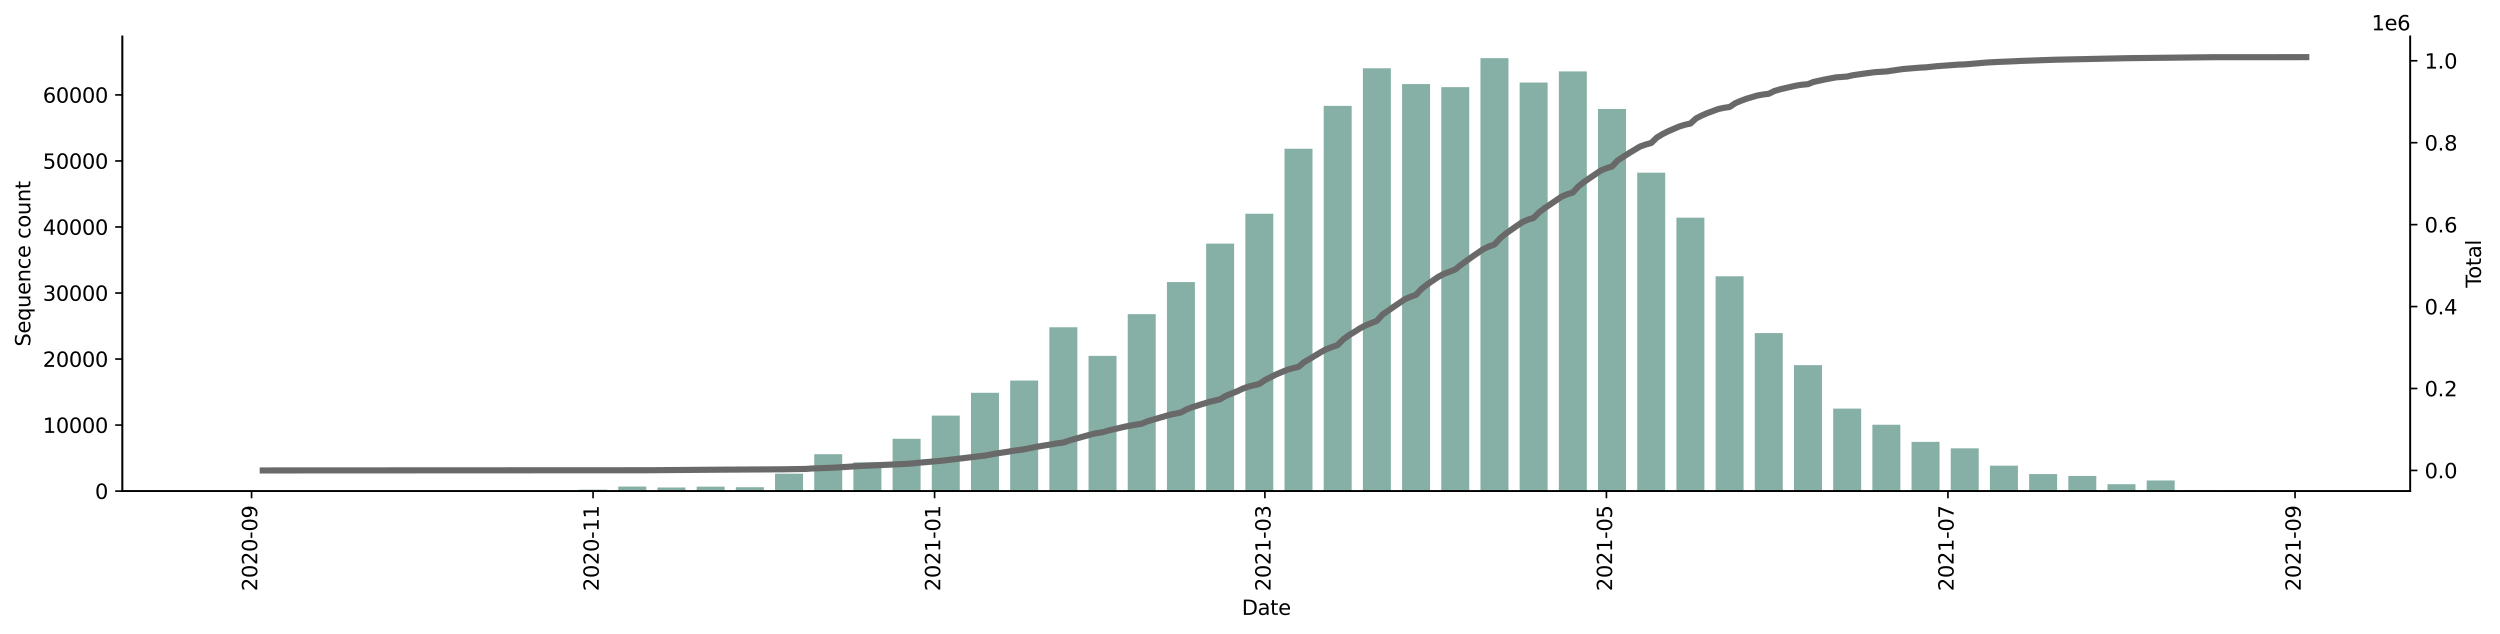 <?xml version="1.0" encoding="utf-8" standalone="no"?>
<!DOCTYPE svg PUBLIC "-//W3C//DTD SVG 1.1//EN"
  "http://www.w3.org/Graphics/SVG/1.1/DTD/svg11.dtd">
<svg height="309.219pt" version="1.1" viewBox="0 0 1219.472 309.219" width="1219.472pt" xmlns="http://www.w3.org/2000/svg" xmlns:xlink="http://www.w3.org/1999/xlink">
 <defs>
  <style type="text/css">*{stroke-linecap:butt;stroke-linejoin:round;}</style>
 </defs>
 <g id="figure_1">
  <g id="patch_1">
   <path d="M 0 309.219 
L 1219.472 309.219 
L 1219.472 0 
L 0 0 
z
" style="fill:#ffffff;"/>
  </g>
  <g id="axes_1">
   <g id="patch_2">
    <path d="M 59.691 239.558 
L 1175.691 239.558 
L 1175.691 17.798 
L 59.691 17.798 
z
" style="fill:#ffffff;"/>
   </g>
   <g id="patch_3">
    <path clip-path="url(#paf22b59697)" d="M 110.418 239.558 
L 124.073 239.558 
L 124.073 239.552 
L 110.418 239.552 
z
" style="fill:#86b0a6;"/>
   </g>
   <g id="patch_4">
    <path clip-path="url(#paf22b59697)" d="M 167.768 239.558 
L 181.422 239.558 
L 181.422 239.546 
L 167.768 239.546 
z
" style="fill:#86b0a6;"/>
   </g>
   <g id="patch_5">
    <path clip-path="url(#paf22b59697)" d="M 186.884 239.558 
L 200.539 239.558 
L 200.539 239.546 
L 186.884 239.546 
z
" style="fill:#86b0a6;"/>
   </g>
   <g id="patch_6">
    <path clip-path="url(#paf22b59697)" d="M 206.001 239.558 
L 219.656 239.558 
L 219.656 239.549 
L 206.001 239.549 
z
" style="fill:#86b0a6;"/>
   </g>
   <g id="patch_7">
    <path clip-path="url(#paf22b59697)" d="M 225.118 239.558 
L 238.772 239.558 
L 238.772 239.536 
L 225.118 239.536 
z
" style="fill:#86b0a6;"/>
   </g>
   <g id="patch_8">
    <path clip-path="url(#paf22b59697)" d="M 244.234 239.558 
L 257.889 239.558 
L 257.889 239.449 
L 244.234 239.449 
z
" style="fill:#86b0a6;"/>
   </g>
   <g id="patch_9">
    <path clip-path="url(#paf22b59697)" d="M 263.351 239.558 
L 277.005 239.558 
L 277.005 239.446 
L 263.351 239.446 
z
" style="fill:#86b0a6;"/>
   </g>
   <g id="patch_10">
    <path clip-path="url(#paf22b59697)" d="M 282.467 239.558 
L 296.122 239.558 
L 296.122 238.847 
L 282.467 238.847 
z
" style="fill:#86b0a6;"/>
   </g>
   <g id="patch_11">
    <path clip-path="url(#paf22b59697)" d="M 301.584 239.558 
L 315.239 239.558 
L 315.239 237.32 
L 301.584 237.32 
z
" style="fill:#86b0a6;"/>
   </g>
   <g id="patch_12">
    <path clip-path="url(#paf22b59697)" d="M 320.701 239.558 
L 334.355 239.558 
L 334.355 237.771 
L 320.701 237.771 
z
" style="fill:#86b0a6;"/>
   </g>
   <g id="patch_13">
    <path clip-path="url(#paf22b59697)" d="M 339.817 239.558 
L 353.472 239.558 
L 353.472 237.404 
L 339.817 237.404 
z
" style="fill:#86b0a6;"/>
   </g>
   <g id="patch_14">
    <path clip-path="url(#paf22b59697)" d="M 358.934 239.558 
L 372.588 239.558 
L 372.588 237.661 
L 358.934 237.661 
z
" style="fill:#86b0a6;"/>
   </g>
   <g id="patch_15">
    <path clip-path="url(#paf22b59697)" d="M 378.05 239.558 
L 391.705 239.558 
L 391.705 231.055 
L 378.05 231.055 
z
" style="fill:#86b0a6;"/>
   </g>
   <g id="patch_16">
    <path clip-path="url(#paf22b59697)" d="M 397.167 239.558 
L 410.822 239.558 
L 410.822 221.556 
L 397.167 221.556 
z
" style="fill:#86b0a6;"/>
   </g>
   <g id="patch_17">
    <path clip-path="url(#paf22b59697)" d="M 416.284 239.558 
L 429.938 239.558 
L 429.938 225.505 
L 416.284 225.505 
z
" style="fill:#86b0a6;"/>
   </g>
   <g id="patch_18">
    <path clip-path="url(#paf22b59697)" d="M 435.4 239.558 
L 449.055 239.558 
L 449.055 214.055 
L 435.4 214.055 
z
" style="fill:#86b0a6;"/>
   </g>
   <g id="patch_19">
    <path clip-path="url(#paf22b59697)" d="M 454.517 239.558 
L 468.171 239.558 
L 468.171 202.723 
L 454.517 202.723 
z
" style="fill:#86b0a6;"/>
   </g>
   <g id="patch_20">
    <path clip-path="url(#paf22b59697)" d="M 473.633 239.558 
L 487.288 239.558 
L 487.288 191.617 
L 473.633 191.617 
z
" style="fill:#86b0a6;"/>
   </g>
   <g id="patch_21">
    <path clip-path="url(#paf22b59697)" d="M 492.75 239.558 
L 506.405 239.558 
L 506.405 185.626 
L 492.75 185.626 
z
" style="fill:#86b0a6;"/>
   </g>
   <g id="patch_22">
    <path clip-path="url(#paf22b59697)" d="M 511.867 239.558 
L 525.521 239.558 
L 525.521 159.639 
L 511.867 159.639 
z
" style="fill:#86b0a6;"/>
   </g>
   <g id="patch_23">
    <path clip-path="url(#paf22b59697)" d="M 530.983 239.558 
L 544.638 239.558 
L 544.638 173.602 
L 530.983 173.602 
z
" style="fill:#86b0a6;"/>
   </g>
   <g id="patch_24">
    <path clip-path="url(#paf22b59697)" d="M 550.1 239.558 
L 563.754 239.558 
L 563.754 153.226 
L 550.1 153.226 
z
" style="fill:#86b0a6;"/>
   </g>
   <g id="patch_25">
    <path clip-path="url(#paf22b59697)" d="M 569.216 239.558 
L 582.871 239.558 
L 582.871 137.579 
L 569.216 137.579 
z
" style="fill:#86b0a6;"/>
   </g>
   <g id="patch_26">
    <path clip-path="url(#paf22b59697)" d="M 588.333 239.558 
L 601.988 239.558 
L 601.988 118.839 
L 588.333 118.839 
z
" style="fill:#86b0a6;"/>
   </g>
   <g id="patch_27">
    <path clip-path="url(#paf22b59697)" d="M 607.45 239.558 
L 621.104 239.558 
L 621.104 104.242 
L 607.45 104.242 
z
" style="fill:#86b0a6;"/>
   </g>
   <g id="patch_28">
    <path clip-path="url(#paf22b59697)" d="M 626.566 239.558 
L 640.221 239.558 
L 640.221 72.557 
L 626.566 72.557 
z
" style="fill:#86b0a6;"/>
   </g>
   <g id="patch_29">
    <path clip-path="url(#paf22b59697)" d="M 645.683 239.558 
L 659.338 239.558 
L 659.338 51.656 
L 645.683 51.656 
z
" style="fill:#86b0a6;"/>
   </g>
   <g id="patch_30">
    <path clip-path="url(#paf22b59697)" d="M 664.799 239.558 
L 678.454 239.558 
L 678.454 33.296 
L 664.799 33.296 
z
" style="fill:#86b0a6;"/>
   </g>
   <g id="patch_31">
    <path clip-path="url(#paf22b59697)" d="M 683.916 239.558 
L 697.571 239.558 
L 697.571 41.017 
L 683.916 41.017 
z
" style="fill:#86b0a6;"/>
   </g>
   <g id="patch_32">
    <path clip-path="url(#paf22b59697)" d="M 703.033 239.558 
L 716.687 239.558 
L 716.687 42.489 
L 703.033 42.489 
z
" style="fill:#86b0a6;"/>
   </g>
   <g id="patch_33">
    <path clip-path="url(#paf22b59697)" d="M 722.149 239.558 
L 735.804 239.558 
L 735.804 28.358 
L 722.149 28.358 
z
" style="fill:#86b0a6;"/>
   </g>
   <g id="patch_34">
    <path clip-path="url(#paf22b59697)" d="M 741.266 239.558 
L 754.921 239.558 
L 754.921 40.247 
L 741.266 40.247 
z
" style="fill:#86b0a6;"/>
   </g>
   <g id="patch_35">
    <path clip-path="url(#paf22b59697)" d="M 760.382 239.558 
L 774.037 239.558 
L 774.037 34.813 
L 760.382 34.813 
z
" style="fill:#86b0a6;"/>
   </g>
   <g id="patch_36">
    <path clip-path="url(#paf22b59697)" d="M 779.499 239.558 
L 793.154 239.558 
L 793.154 53.173 
L 779.499 53.173 
z
" style="fill:#86b0a6;"/>
   </g>
   <g id="patch_37">
    <path clip-path="url(#paf22b59697)" d="M 798.616 239.558 
L 812.27 239.558 
L 812.27 84.214 
L 798.616 84.214 
z
" style="fill:#86b0a6;"/>
   </g>
   <g id="patch_38">
    <path clip-path="url(#paf22b59697)" d="M 817.732 239.558 
L 831.387 239.558 
L 831.387 106.168 
L 817.732 106.168 
z
" style="fill:#86b0a6;"/>
   </g>
   <g id="patch_39">
    <path clip-path="url(#paf22b59697)" d="M 836.849 239.558 
L 850.504 239.558 
L 850.504 134.773 
L 836.849 134.773 
z
" style="fill:#86b0a6;"/>
   </g>
   <g id="patch_40">
    <path clip-path="url(#paf22b59697)" d="M 855.965 239.558 
L 869.62 239.558 
L 869.62 162.474 
L 855.965 162.474 
z
" style="fill:#86b0a6;"/>
   </g>
   <g id="patch_41">
    <path clip-path="url(#paf22b59697)" d="M 875.082 239.558 
L 888.737 239.558 
L 888.737 178.105 
L 875.082 178.105 
z
" style="fill:#86b0a6;"/>
   </g>
   <g id="patch_42">
    <path clip-path="url(#paf22b59697)" d="M 894.199 239.558 
L 907.853 239.558 
L 907.853 199.299 
L 894.199 199.299 
z
" style="fill:#86b0a6;"/>
   </g>
   <g id="patch_43">
    <path clip-path="url(#paf22b59697)" d="M 913.315 239.558 
L 926.97 239.558 
L 926.97 207.181 
L 913.315 207.181 
z
" style="fill:#86b0a6;"/>
   </g>
   <g id="patch_44">
    <path clip-path="url(#paf22b59697)" d="M 932.432 239.558 
L 946.087 239.558 
L 946.087 215.533 
L 932.432 215.533 
z
" style="fill:#86b0a6;"/>
   </g>
   <g id="patch_45">
    <path clip-path="url(#paf22b59697)" d="M 951.548 239.558 
L 965.203 239.558 
L 965.203 218.699 
L 951.548 218.699 
z
" style="fill:#86b0a6;"/>
   </g>
   <g id="patch_46">
    <path clip-path="url(#paf22b59697)" d="M 970.665 239.558 
L 984.32 239.558 
L 984.32 227.148 
L 970.665 227.148 
z
" style="fill:#86b0a6;"/>
   </g>
   <g id="patch_47">
    <path clip-path="url(#paf22b59697)" d="M 989.782 239.558 
L 1003.436 239.558 
L 1003.436 231.252 
L 989.782 231.252 
z
" style="fill:#86b0a6;"/>
   </g>
   <g id="patch_48">
    <path clip-path="url(#paf22b59697)" d="M 1008.898 239.558 
L 1022.553 239.558 
L 1022.553 232.153 
L 1008.898 232.153 
z
" style="fill:#86b0a6;"/>
   </g>
   <g id="patch_49">
    <path clip-path="url(#paf22b59697)" d="M 1028.015 239.558 
L 1041.67 239.558 
L 1041.67 236.183 
L 1028.015 236.183 
z
" style="fill:#86b0a6;"/>
   </g>
   <g id="patch_50">
    <path clip-path="url(#paf22b59697)" d="M 1047.131 239.558 
L 1060.786 239.558 
L 1060.786 234.366 
L 1047.131 234.366 
z
" style="fill:#86b0a6;"/>
   </g>
   <g id="patch_51">
    <path clip-path="url(#paf22b59697)" d="M 1066.248 239.558 
L 1079.903 239.558 
L 1079.903 239.194 
L 1066.248 239.194 
z
" style="fill:#86b0a6;"/>
   </g>
   <g id="patch_52">
    <path clip-path="url(#paf22b59697)" d="M 1085.365 239.558 
L 1099.019 239.558 
L 1099.019 239.285 
L 1085.365 239.285 
z
" style="fill:#86b0a6;"/>
   </g>
   <g id="patch_53">
    <path clip-path="url(#paf22b59697)" d="M 1104.481 239.558 
L 1118.136 239.558 
L 1118.136 239.452 
L 1104.481 239.452 
z
" style="fill:#86b0a6;"/>
   </g>
   <g id="matplotlib.axis_1">
    <g id="xtick_1">
     <g id="line2d_1">
      <defs>
       <path d="M 0 0 
L 0 3.5 
" id="me6a9e973e0" style="stroke:#000000;stroke-width:0.8;"/>
      </defs>
      <g>
       <use style="stroke:#000000;stroke-width:0.8;" x="122.707" xlink:href="#me6a9e973e0" y="239.558"/>
      </g>
     </g>
     <g id="text_1">
      <!-- 2020-09 -->
      <g transform="translate(125.467 288.341)rotate(-90)scale(0.1 -0.1)">
       <defs>
        <path d="M 1228 531 
L 3431 531 
L 3431 0 
L 469 0 
L 469 531 
Q 828 903 1448 1529 
Q 2069 2156 2228 2338 
Q 2531 2678 2651 2914 
Q 2772 3150 2772 3378 
Q 2772 3750 2511 3984 
Q 2250 4219 1831 4219 
Q 1534 4219 1204 4116 
Q 875 4013 500 3803 
L 500 4441 
Q 881 4594 1212 4672 
Q 1544 4750 1819 4750 
Q 2544 4750 2975 4387 
Q 3406 4025 3406 3419 
Q 3406 3131 3298 2873 
Q 3191 2616 2906 2266 
Q 2828 2175 2409 1742 
Q 1991 1309 1228 531 
z
" id="DejaVuSans-32" transform="scale(0.016)"/>
        <path d="M 2034 4250 
Q 1547 4250 1301 3770 
Q 1056 3291 1056 2328 
Q 1056 1369 1301 889 
Q 1547 409 2034 409 
Q 2525 409 2770 889 
Q 3016 1369 3016 2328 
Q 3016 3291 2770 3770 
Q 2525 4250 2034 4250 
z
M 2034 4750 
Q 2819 4750 3233 4129 
Q 3647 3509 3647 2328 
Q 3647 1150 3233 529 
Q 2819 -91 2034 -91 
Q 1250 -91 836 529 
Q 422 1150 422 2328 
Q 422 3509 836 4129 
Q 1250 4750 2034 4750 
z
" id="DejaVuSans-30" transform="scale(0.016)"/>
        <path d="M 313 2009 
L 1997 2009 
L 1997 1497 
L 313 1497 
L 313 2009 
z
" id="DejaVuSans-2d" transform="scale(0.016)"/>
        <path d="M 703 97 
L 703 672 
Q 941 559 1184 500 
Q 1428 441 1663 441 
Q 2288 441 2617 861 
Q 2947 1281 2994 2138 
Q 2813 1869 2534 1725 
Q 2256 1581 1919 1581 
Q 1219 1581 811 2004 
Q 403 2428 403 3163 
Q 403 3881 828 4315 
Q 1253 4750 1959 4750 
Q 2769 4750 3195 4129 
Q 3622 3509 3622 2328 
Q 3622 1225 3098 567 
Q 2575 -91 1691 -91 
Q 1453 -91 1209 -44 
Q 966 3 703 97 
z
M 1959 2075 
Q 2384 2075 2632 2365 
Q 2881 2656 2881 3163 
Q 2881 3666 2632 3958 
Q 2384 4250 1959 4250 
Q 1534 4250 1286 3958 
Q 1038 3666 1038 3163 
Q 1038 2656 1286 2365 
Q 1534 2075 1959 2075 
z
" id="DejaVuSans-39" transform="scale(0.016)"/>
       </defs>
       <use xlink:href="#DejaVuSans-32"/>
       <use x="63.623" xlink:href="#DejaVuSans-30"/>
       <use x="127.246" xlink:href="#DejaVuSans-32"/>
       <use x="190.869" xlink:href="#DejaVuSans-30"/>
       <use x="254.492" xlink:href="#DejaVuSans-2d"/>
       <use x="290.576" xlink:href="#DejaVuSans-30"/>
       <use x="354.199" xlink:href="#DejaVuSans-39"/>
      </g>
     </g>
    </g>
    <g id="xtick_2">
     <g id="line2d_2">
      <g>
       <use style="stroke:#000000;stroke-width:0.8;" x="289.295" xlink:href="#me6a9e973e0" y="239.558"/>
      </g>
     </g>
     <g id="text_2">
      <!-- 2020-11 -->
      <g transform="translate(292.054 288.341)rotate(-90)scale(0.1 -0.1)">
       <defs>
        <path d="M 794 531 
L 1825 531 
L 1825 4091 
L 703 3866 
L 703 4441 
L 1819 4666 
L 2450 4666 
L 2450 531 
L 3481 531 
L 3481 0 
L 794 0 
L 794 531 
z
" id="DejaVuSans-31" transform="scale(0.016)"/>
       </defs>
       <use xlink:href="#DejaVuSans-32"/>
       <use x="63.623" xlink:href="#DejaVuSans-30"/>
       <use x="127.246" xlink:href="#DejaVuSans-32"/>
       <use x="190.869" xlink:href="#DejaVuSans-30"/>
       <use x="254.492" xlink:href="#DejaVuSans-2d"/>
       <use x="290.576" xlink:href="#DejaVuSans-31"/>
       <use x="354.199" xlink:href="#DejaVuSans-31"/>
      </g>
     </g>
    </g>
    <g id="xtick_3">
     <g id="line2d_3">
      <g>
       <use style="stroke:#000000;stroke-width:0.8;" x="455.882" xlink:href="#me6a9e973e0" y="239.558"/>
      </g>
     </g>
     <g id="text_3">
      <!-- 2021-01 -->
      <g transform="translate(458.642 288.341)rotate(-90)scale(0.1 -0.1)">
       <use xlink:href="#DejaVuSans-32"/>
       <use x="63.623" xlink:href="#DejaVuSans-30"/>
       <use x="127.246" xlink:href="#DejaVuSans-32"/>
       <use x="190.869" xlink:href="#DejaVuSans-31"/>
       <use x="254.492" xlink:href="#DejaVuSans-2d"/>
       <use x="290.576" xlink:href="#DejaVuSans-30"/>
       <use x="354.199" xlink:href="#DejaVuSans-31"/>
      </g>
     </g>
    </g>
    <g id="xtick_4">
     <g id="line2d_4">
      <g>
       <use style="stroke:#000000;stroke-width:0.8;" x="617.008" xlink:href="#me6a9e973e0" y="239.558"/>
      </g>
     </g>
     <g id="text_4">
      <!-- 2021-03 -->
      <g transform="translate(619.767 288.341)rotate(-90)scale(0.1 -0.1)">
       <defs>
        <path d="M 2597 2516 
Q 3050 2419 3304 2112 
Q 3559 1806 3559 1356 
Q 3559 666 3084 287 
Q 2609 -91 1734 -91 
Q 1441 -91 1130 -33 
Q 819 25 488 141 
L 488 750 
Q 750 597 1062 519 
Q 1375 441 1716 441 
Q 2309 441 2620 675 
Q 2931 909 2931 1356 
Q 2931 1769 2642 2001 
Q 2353 2234 1838 2234 
L 1294 2234 
L 1294 2753 
L 1863 2753 
Q 2328 2753 2575 2939 
Q 2822 3125 2822 3475 
Q 2822 3834 2567 4026 
Q 2313 4219 1838 4219 
Q 1578 4219 1281 4162 
Q 984 4106 628 3988 
L 628 4550 
Q 988 4650 1302 4700 
Q 1616 4750 1894 4750 
Q 2613 4750 3031 4423 
Q 3450 4097 3450 3541 
Q 3450 3153 3228 2886 
Q 3006 2619 2597 2516 
z
" id="DejaVuSans-33" transform="scale(0.016)"/>
       </defs>
       <use xlink:href="#DejaVuSans-32"/>
       <use x="63.623" xlink:href="#DejaVuSans-30"/>
       <use x="127.246" xlink:href="#DejaVuSans-32"/>
       <use x="190.869" xlink:href="#DejaVuSans-31"/>
       <use x="254.492" xlink:href="#DejaVuSans-2d"/>
       <use x="290.576" xlink:href="#DejaVuSans-30"/>
       <use x="354.199" xlink:href="#DejaVuSans-33"/>
      </g>
     </g>
    </g>
    <g id="xtick_5">
     <g id="line2d_5">
      <g>
       <use style="stroke:#000000;stroke-width:0.8;" x="783.595" xlink:href="#me6a9e973e0" y="239.558"/>
      </g>
     </g>
     <g id="text_5">
      <!-- 2021-05 -->
      <g transform="translate(786.355 288.341)rotate(-90)scale(0.1 -0.1)">
       <defs>
        <path d="M 691 4666 
L 3169 4666 
L 3169 4134 
L 1269 4134 
L 1269 2991 
Q 1406 3038 1543 3061 
Q 1681 3084 1819 3084 
Q 2600 3084 3056 2656 
Q 3513 2228 3513 1497 
Q 3513 744 3044 326 
Q 2575 -91 1722 -91 
Q 1428 -91 1123 -41 
Q 819 9 494 109 
L 494 744 
Q 775 591 1075 516 
Q 1375 441 1709 441 
Q 2250 441 2565 725 
Q 2881 1009 2881 1497 
Q 2881 1984 2565 2268 
Q 2250 2553 1709 2553 
Q 1456 2553 1204 2497 
Q 953 2441 691 2322 
L 691 4666 
z
" id="DejaVuSans-35" transform="scale(0.016)"/>
       </defs>
       <use xlink:href="#DejaVuSans-32"/>
       <use x="63.623" xlink:href="#DejaVuSans-30"/>
       <use x="127.246" xlink:href="#DejaVuSans-32"/>
       <use x="190.869" xlink:href="#DejaVuSans-31"/>
       <use x="254.492" xlink:href="#DejaVuSans-2d"/>
       <use x="290.576" xlink:href="#DejaVuSans-30"/>
       <use x="354.199" xlink:href="#DejaVuSans-35"/>
      </g>
     </g>
    </g>
    <g id="xtick_6">
     <g id="line2d_6">
      <g>
       <use style="stroke:#000000;stroke-width:0.8;" x="950.183" xlink:href="#me6a9e973e0" y="239.558"/>
      </g>
     </g>
     <g id="text_6">
      <!-- 2021-07 -->
      <g transform="translate(952.942 288.341)rotate(-90)scale(0.1 -0.1)">
       <defs>
        <path d="M 525 4666 
L 3525 4666 
L 3525 4397 
L 1831 0 
L 1172 0 
L 2766 4134 
L 525 4134 
L 525 4666 
z
" id="DejaVuSans-37" transform="scale(0.016)"/>
       </defs>
       <use xlink:href="#DejaVuSans-32"/>
       <use x="63.623" xlink:href="#DejaVuSans-30"/>
       <use x="127.246" xlink:href="#DejaVuSans-32"/>
       <use x="190.869" xlink:href="#DejaVuSans-31"/>
       <use x="254.492" xlink:href="#DejaVuSans-2d"/>
       <use x="290.576" xlink:href="#DejaVuSans-30"/>
       <use x="354.199" xlink:href="#DejaVuSans-37"/>
      </g>
     </g>
    </g>
    <g id="xtick_7">
     <g id="line2d_7">
      <g>
       <use style="stroke:#000000;stroke-width:0.8;" x="1119.501" xlink:href="#me6a9e973e0" y="239.558"/>
      </g>
     </g>
     <g id="text_7">
      <!-- 2021-09 -->
      <g transform="translate(1122.261 288.341)rotate(-90)scale(0.1 -0.1)">
       <use xlink:href="#DejaVuSans-32"/>
       <use x="63.623" xlink:href="#DejaVuSans-30"/>
       <use x="127.246" xlink:href="#DejaVuSans-32"/>
       <use x="190.869" xlink:href="#DejaVuSans-31"/>
       <use x="254.492" xlink:href="#DejaVuSans-2d"/>
       <use x="290.576" xlink:href="#DejaVuSans-30"/>
       <use x="354.199" xlink:href="#DejaVuSans-39"/>
      </g>
     </g>
    </g>
    <g id="text_8">
     <!-- Date -->
     <g transform="translate(605.74 299.94)scale(0.1 -0.1)">
      <defs>
       <path d="M 1259 4147 
L 1259 519 
L 2022 519 
Q 2988 519 3436 956 
Q 3884 1394 3884 2338 
Q 3884 3275 3436 3711 
Q 2988 4147 2022 4147 
L 1259 4147 
z
M 628 4666 
L 1925 4666 
Q 3281 4666 3915 4102 
Q 4550 3538 4550 2338 
Q 4550 1131 3912 565 
Q 3275 0 1925 0 
L 628 0 
L 628 4666 
z
" id="DejaVuSans-44" transform="scale(0.016)"/>
       <path d="M 2194 1759 
Q 1497 1759 1228 1600 
Q 959 1441 959 1056 
Q 959 750 1161 570 
Q 1363 391 1709 391 
Q 2188 391 2477 730 
Q 2766 1069 2766 1631 
L 2766 1759 
L 2194 1759 
z
M 3341 1997 
L 3341 0 
L 2766 0 
L 2766 531 
Q 2569 213 2275 61 
Q 1981 -91 1556 -91 
Q 1019 -91 701 211 
Q 384 513 384 1019 
Q 384 1609 779 1909 
Q 1175 2209 1959 2209 
L 2766 2209 
L 2766 2266 
Q 2766 2663 2505 2880 
Q 2244 3097 1772 3097 
Q 1472 3097 1187 3025 
Q 903 2953 641 2809 
L 641 3341 
Q 956 3463 1253 3523 
Q 1550 3584 1831 3584 
Q 2591 3584 2966 3190 
Q 3341 2797 3341 1997 
z
" id="DejaVuSans-61" transform="scale(0.016)"/>
       <path d="M 1172 4494 
L 1172 3500 
L 2356 3500 
L 2356 3053 
L 1172 3053 
L 1172 1153 
Q 1172 725 1289 603 
Q 1406 481 1766 481 
L 2356 481 
L 2356 0 
L 1766 0 
Q 1100 0 847 248 
Q 594 497 594 1153 
L 594 3053 
L 172 3053 
L 172 3500 
L 594 3500 
L 594 4494 
L 1172 4494 
z
" id="DejaVuSans-74" transform="scale(0.016)"/>
       <path d="M 3597 1894 
L 3597 1613 
L 953 1613 
Q 991 1019 1311 708 
Q 1631 397 2203 397 
Q 2534 397 2845 478 
Q 3156 559 3463 722 
L 3463 178 
Q 3153 47 2828 -22 
Q 2503 -91 2169 -91 
Q 1331 -91 842 396 
Q 353 884 353 1716 
Q 353 2575 817 3079 
Q 1281 3584 2069 3584 
Q 2775 3584 3186 3129 
Q 3597 2675 3597 1894 
z
M 3022 2063 
Q 3016 2534 2758 2815 
Q 2500 3097 2075 3097 
Q 1594 3097 1305 2825 
Q 1016 2553 972 2059 
L 3022 2063 
z
" id="DejaVuSans-65" transform="scale(0.016)"/>
      </defs>
      <use xlink:href="#DejaVuSans-44"/>
      <use x="77.002" xlink:href="#DejaVuSans-61"/>
      <use x="138.281" xlink:href="#DejaVuSans-74"/>
      <use x="177.49" xlink:href="#DejaVuSans-65"/>
     </g>
    </g>
   </g>
   <g id="matplotlib.axis_2">
    <g id="ytick_1">
     <g id="line2d_8">
      <defs>
       <path d="M 0 0 
L -3.5 0 
" id="me19df53d73" style="stroke:#000000;stroke-width:0.8;"/>
      </defs>
      <g>
       <use style="stroke:#000000;stroke-width:0.8;" x="59.691" xlink:href="#me19df53d73" y="239.558"/>
      </g>
     </g>
     <g id="text_9">
      <!-- 0 -->
      <g transform="translate(46.328 243.358)scale(0.1 -0.1)">
       <use xlink:href="#DejaVuSans-30"/>
      </g>
     </g>
    </g>
    <g id="ytick_2">
     <g id="line2d_9">
      <g>
       <use style="stroke:#000000;stroke-width:0.8;" x="59.691" xlink:href="#me19df53d73" y="207.349"/>
      </g>
     </g>
     <g id="text_10">
      <!-- 10000 -->
      <g transform="translate(20.878 211.148)scale(0.1 -0.1)">
       <use xlink:href="#DejaVuSans-31"/>
       <use x="63.623" xlink:href="#DejaVuSans-30"/>
       <use x="127.246" xlink:href="#DejaVuSans-30"/>
       <use x="190.869" xlink:href="#DejaVuSans-30"/>
       <use x="254.492" xlink:href="#DejaVuSans-30"/>
      </g>
     </g>
    </g>
    <g id="ytick_3">
     <g id="line2d_10">
      <g>
       <use style="stroke:#000000;stroke-width:0.8;" x="59.691" xlink:href="#me19df53d73" y="175.139"/>
      </g>
     </g>
     <g id="text_11">
      <!-- 20000 -->
      <g transform="translate(20.878 178.938)scale(0.1 -0.1)">
       <use xlink:href="#DejaVuSans-32"/>
       <use x="63.623" xlink:href="#DejaVuSans-30"/>
       <use x="127.246" xlink:href="#DejaVuSans-30"/>
       <use x="190.869" xlink:href="#DejaVuSans-30"/>
       <use x="254.492" xlink:href="#DejaVuSans-30"/>
      </g>
     </g>
    </g>
    <g id="ytick_4">
     <g id="line2d_11">
      <g>
       <use style="stroke:#000000;stroke-width:0.8;" x="59.691" xlink:href="#me19df53d73" y="142.929"/>
      </g>
     </g>
     <g id="text_12">
      <!-- 30000 -->
      <g transform="translate(20.878 146.728)scale(0.1 -0.1)">
       <use xlink:href="#DejaVuSans-33"/>
       <use x="63.623" xlink:href="#DejaVuSans-30"/>
       <use x="127.246" xlink:href="#DejaVuSans-30"/>
       <use x="190.869" xlink:href="#DejaVuSans-30"/>
       <use x="254.492" xlink:href="#DejaVuSans-30"/>
      </g>
     </g>
    </g>
    <g id="ytick_5">
     <g id="line2d_12">
      <g>
       <use style="stroke:#000000;stroke-width:0.8;" x="59.691" xlink:href="#me19df53d73" y="110.719"/>
      </g>
     </g>
     <g id="text_13">
      <!-- 40000 -->
      <g transform="translate(20.878 114.518)scale(0.1 -0.1)">
       <defs>
        <path d="M 2419 4116 
L 825 1625 
L 2419 1625 
L 2419 4116 
z
M 2253 4666 
L 3047 4666 
L 3047 1625 
L 3713 1625 
L 3713 1100 
L 3047 1100 
L 3047 0 
L 2419 0 
L 2419 1100 
L 313 1100 
L 313 1709 
L 2253 4666 
z
" id="DejaVuSans-34" transform="scale(0.016)"/>
       </defs>
       <use xlink:href="#DejaVuSans-34"/>
       <use x="63.623" xlink:href="#DejaVuSans-30"/>
       <use x="127.246" xlink:href="#DejaVuSans-30"/>
       <use x="190.869" xlink:href="#DejaVuSans-30"/>
       <use x="254.492" xlink:href="#DejaVuSans-30"/>
      </g>
     </g>
    </g>
    <g id="ytick_6">
     <g id="line2d_13">
      <g>
       <use style="stroke:#000000;stroke-width:0.8;" x="59.691" xlink:href="#me19df53d73" y="78.509"/>
      </g>
     </g>
     <g id="text_14">
      <!-- 50000 -->
      <g transform="translate(20.878 82.308)scale(0.1 -0.1)">
       <use xlink:href="#DejaVuSans-35"/>
       <use x="63.623" xlink:href="#DejaVuSans-30"/>
       <use x="127.246" xlink:href="#DejaVuSans-30"/>
       <use x="190.869" xlink:href="#DejaVuSans-30"/>
       <use x="254.492" xlink:href="#DejaVuSans-30"/>
      </g>
     </g>
    </g>
    <g id="ytick_7">
     <g id="line2d_14">
      <g>
       <use style="stroke:#000000;stroke-width:0.8;" x="59.691" xlink:href="#me19df53d73" y="46.299"/>
      </g>
     </g>
     <g id="text_15">
      <!-- 60000 -->
      <g transform="translate(20.878 50.099)scale(0.1 -0.1)">
       <defs>
        <path d="M 2113 2584 
Q 1688 2584 1439 2293 
Q 1191 2003 1191 1497 
Q 1191 994 1439 701 
Q 1688 409 2113 409 
Q 2538 409 2786 701 
Q 3034 994 3034 1497 
Q 3034 2003 2786 2293 
Q 2538 2584 2113 2584 
z
M 3366 4563 
L 3366 3988 
Q 3128 4100 2886 4159 
Q 2644 4219 2406 4219 
Q 1781 4219 1451 3797 
Q 1122 3375 1075 2522 
Q 1259 2794 1537 2939 
Q 1816 3084 2150 3084 
Q 2853 3084 3261 2657 
Q 3669 2231 3669 1497 
Q 3669 778 3244 343 
Q 2819 -91 2113 -91 
Q 1303 -91 875 529 
Q 447 1150 447 2328 
Q 447 3434 972 4092 
Q 1497 4750 2381 4750 
Q 2619 4750 2861 4703 
Q 3103 4656 3366 4563 
z
" id="DejaVuSans-36" transform="scale(0.016)"/>
       </defs>
       <use xlink:href="#DejaVuSans-36"/>
       <use x="63.623" xlink:href="#DejaVuSans-30"/>
       <use x="127.246" xlink:href="#DejaVuSans-30"/>
       <use x="190.869" xlink:href="#DejaVuSans-30"/>
       <use x="254.492" xlink:href="#DejaVuSans-30"/>
      </g>
     </g>
    </g>
    <g id="text_16">
     <!-- Sequence count -->
     <g transform="translate(14.798 169.039)rotate(-90)scale(0.1 -0.1)">
      <defs>
       <path d="M 3425 4513 
L 3425 3897 
Q 3066 4069 2747 4153 
Q 2428 4238 2131 4238 
Q 1616 4238 1336 4038 
Q 1056 3838 1056 3469 
Q 1056 3159 1242 3001 
Q 1428 2844 1947 2747 
L 2328 2669 
Q 3034 2534 3370 2195 
Q 3706 1856 3706 1288 
Q 3706 609 3251 259 
Q 2797 -91 1919 -91 
Q 1588 -91 1214 -16 
Q 841 59 441 206 
L 441 856 
Q 825 641 1194 531 
Q 1563 422 1919 422 
Q 2459 422 2753 634 
Q 3047 847 3047 1241 
Q 3047 1584 2836 1778 
Q 2625 1972 2144 2069 
L 1759 2144 
Q 1053 2284 737 2584 
Q 422 2884 422 3419 
Q 422 4038 858 4394 
Q 1294 4750 2059 4750 
Q 2388 4750 2728 4690 
Q 3069 4631 3425 4513 
z
" id="DejaVuSans-53" transform="scale(0.016)"/>
       <path d="M 947 1747 
Q 947 1113 1208 752 
Q 1469 391 1925 391 
Q 2381 391 2643 752 
Q 2906 1113 2906 1747 
Q 2906 2381 2643 2742 
Q 2381 3103 1925 3103 
Q 1469 3103 1208 2742 
Q 947 2381 947 1747 
z
M 2906 525 
Q 2725 213 2448 61 
Q 2172 -91 1784 -91 
Q 1150 -91 751 415 
Q 353 922 353 1747 
Q 353 2572 751 3078 
Q 1150 3584 1784 3584 
Q 2172 3584 2448 3432 
Q 2725 3281 2906 2969 
L 2906 3500 
L 3481 3500 
L 3481 -1331 
L 2906 -1331 
L 2906 525 
z
" id="DejaVuSans-71" transform="scale(0.016)"/>
       <path d="M 544 1381 
L 544 3500 
L 1119 3500 
L 1119 1403 
Q 1119 906 1312 657 
Q 1506 409 1894 409 
Q 2359 409 2629 706 
Q 2900 1003 2900 1516 
L 2900 3500 
L 3475 3500 
L 3475 0 
L 2900 0 
L 2900 538 
Q 2691 219 2414 64 
Q 2138 -91 1772 -91 
Q 1169 -91 856 284 
Q 544 659 544 1381 
z
M 1991 3584 
L 1991 3584 
z
" id="DejaVuSans-75" transform="scale(0.016)"/>
       <path d="M 3513 2113 
L 3513 0 
L 2938 0 
L 2938 2094 
Q 2938 2591 2744 2837 
Q 2550 3084 2163 3084 
Q 1697 3084 1428 2787 
Q 1159 2491 1159 1978 
L 1159 0 
L 581 0 
L 581 3500 
L 1159 3500 
L 1159 2956 
Q 1366 3272 1645 3428 
Q 1925 3584 2291 3584 
Q 2894 3584 3203 3211 
Q 3513 2838 3513 2113 
z
" id="DejaVuSans-6e" transform="scale(0.016)"/>
       <path d="M 3122 3366 
L 3122 2828 
Q 2878 2963 2633 3030 
Q 2388 3097 2138 3097 
Q 1578 3097 1268 2742 
Q 959 2388 959 1747 
Q 959 1106 1268 751 
Q 1578 397 2138 397 
Q 2388 397 2633 464 
Q 2878 531 3122 666 
L 3122 134 
Q 2881 22 2623 -34 
Q 2366 -91 2075 -91 
Q 1284 -91 818 406 
Q 353 903 353 1747 
Q 353 2603 823 3093 
Q 1294 3584 2113 3584 
Q 2378 3584 2631 3529 
Q 2884 3475 3122 3366 
z
" id="DejaVuSans-63" transform="scale(0.016)"/>
       <path id="DejaVuSans-20" transform="scale(0.016)"/>
       <path d="M 1959 3097 
Q 1497 3097 1228 2736 
Q 959 2375 959 1747 
Q 959 1119 1226 758 
Q 1494 397 1959 397 
Q 2419 397 2687 759 
Q 2956 1122 2956 1747 
Q 2956 2369 2687 2733 
Q 2419 3097 1959 3097 
z
M 1959 3584 
Q 2709 3584 3137 3096 
Q 3566 2609 3566 1747 
Q 3566 888 3137 398 
Q 2709 -91 1959 -91 
Q 1206 -91 779 398 
Q 353 888 353 1747 
Q 353 2609 779 3096 
Q 1206 3584 1959 3584 
z
" id="DejaVuSans-6f" transform="scale(0.016)"/>
      </defs>
      <use xlink:href="#DejaVuSans-53"/>
      <use x="63.477" xlink:href="#DejaVuSans-65"/>
      <use x="125" xlink:href="#DejaVuSans-71"/>
      <use x="188.477" xlink:href="#DejaVuSans-75"/>
      <use x="251.855" xlink:href="#DejaVuSans-65"/>
      <use x="313.379" xlink:href="#DejaVuSans-6e"/>
      <use x="376.758" xlink:href="#DejaVuSans-63"/>
      <use x="431.738" xlink:href="#DejaVuSans-65"/>
      <use x="493.262" xlink:href="#DejaVuSans-20"/>
      <use x="525.049" xlink:href="#DejaVuSans-63"/>
      <use x="580.029" xlink:href="#DejaVuSans-6f"/>
      <use x="641.211" xlink:href="#DejaVuSans-75"/>
      <use x="704.59" xlink:href="#DejaVuSans-6e"/>
      <use x="767.969" xlink:href="#DejaVuSans-74"/>
     </g>
    </g>
   </g>
   <g id="patch_54">
    <path d="M 59.691 239.558 
L 59.691 17.798 
" style="fill:none;stroke:#000000;stroke-linecap:square;stroke-linejoin:miter;stroke-width:0.8;"/>
   </g>
   <g id="patch_55">
    <path d="M 1175.691 239.558 
L 1175.691 17.798 
" style="fill:none;stroke:#000000;stroke-linecap:square;stroke-linejoin:miter;stroke-width:0.8;"/>
   </g>
   <g id="patch_56">
    <path d="M 59.691 239.558 
L 1175.691 239.558 
" style="fill:none;stroke:#000000;stroke-linecap:square;stroke-linejoin:miter;stroke-width:0.8;"/>
   </g>
  </g>
  <g id="axes_2">
   <g id="matplotlib.axis_3">
    <g id="ytick_8">
     <g id="line2d_15">
      <defs>
       <path d="M 0 0 
L 3.5 0 
" id="m4cbd1e9bff" style="stroke:#000000;stroke-width:0.8;"/>
      </defs>
      <g>
       <use style="stroke:#000000;stroke-width:0.8;" x="1175.691" xlink:href="#m4cbd1e9bff" y="229.479"/>
      </g>
     </g>
     <g id="text_17">
      <!-- 0.0 -->
      <g transform="translate(1182.691 233.278)scale(0.1 -0.1)">
       <defs>
        <path d="M 684 794 
L 1344 794 
L 1344 0 
L 684 0 
L 684 794 
z
" id="DejaVuSans-2e" transform="scale(0.016)"/>
       </defs>
       <use xlink:href="#DejaVuSans-30"/>
       <use x="63.623" xlink:href="#DejaVuSans-2e"/>
       <use x="95.41" xlink:href="#DejaVuSans-30"/>
      </g>
     </g>
    </g>
    <g id="ytick_9">
     <g id="line2d_16">
      <g>
       <use style="stroke:#000000;stroke-width:0.8;" x="1175.691" xlink:href="#m4cbd1e9bff" y="189.513"/>
      </g>
     </g>
     <g id="text_18">
      <!-- 0.2 -->
      <g transform="translate(1182.691 193.312)scale(0.1 -0.1)">
       <use xlink:href="#DejaVuSans-30"/>
       <use x="63.623" xlink:href="#DejaVuSans-2e"/>
       <use x="95.41" xlink:href="#DejaVuSans-32"/>
      </g>
     </g>
    </g>
    <g id="ytick_10">
     <g id="line2d_17">
      <g>
       <use style="stroke:#000000;stroke-width:0.8;" x="1175.691" xlink:href="#m4cbd1e9bff" y="149.546"/>
      </g>
     </g>
     <g id="text_19">
      <!-- 0.4 -->
      <g transform="translate(1182.691 153.346)scale(0.1 -0.1)">
       <use xlink:href="#DejaVuSans-30"/>
       <use x="63.623" xlink:href="#DejaVuSans-2e"/>
       <use x="95.41" xlink:href="#DejaVuSans-34"/>
      </g>
     </g>
    </g>
    <g id="ytick_11">
     <g id="line2d_18">
      <g>
       <use style="stroke:#000000;stroke-width:0.8;" x="1175.691" xlink:href="#m4cbd1e9bff" y="109.58"/>
      </g>
     </g>
     <g id="text_20">
      <!-- 0.6 -->
      <g transform="translate(1182.691 113.379)scale(0.1 -0.1)">
       <use xlink:href="#DejaVuSans-30"/>
       <use x="63.623" xlink:href="#DejaVuSans-2e"/>
       <use x="95.41" xlink:href="#DejaVuSans-36"/>
      </g>
     </g>
    </g>
    <g id="ytick_12">
     <g id="line2d_19">
      <g>
       <use style="stroke:#000000;stroke-width:0.8;" x="1175.691" xlink:href="#m4cbd1e9bff" y="69.614"/>
      </g>
     </g>
     <g id="text_21">
      <!-- 0.8 -->
      <g transform="translate(1182.691 73.413)scale(0.1 -0.1)">
       <defs>
        <path d="M 2034 2216 
Q 1584 2216 1326 1975 
Q 1069 1734 1069 1313 
Q 1069 891 1326 650 
Q 1584 409 2034 409 
Q 2484 409 2743 651 
Q 3003 894 3003 1313 
Q 3003 1734 2745 1975 
Q 2488 2216 2034 2216 
z
M 1403 2484 
Q 997 2584 770 2862 
Q 544 3141 544 3541 
Q 544 4100 942 4425 
Q 1341 4750 2034 4750 
Q 2731 4750 3128 4425 
Q 3525 4100 3525 3541 
Q 3525 3141 3298 2862 
Q 3072 2584 2669 2484 
Q 3125 2378 3379 2068 
Q 3634 1759 3634 1313 
Q 3634 634 3220 271 
Q 2806 -91 2034 -91 
Q 1263 -91 848 271 
Q 434 634 434 1313 
Q 434 1759 690 2068 
Q 947 2378 1403 2484 
z
M 1172 3481 
Q 1172 3119 1398 2916 
Q 1625 2713 2034 2713 
Q 2441 2713 2670 2916 
Q 2900 3119 2900 3481 
Q 2900 3844 2670 4047 
Q 2441 4250 2034 4250 
Q 1625 4250 1398 4047 
Q 1172 3844 1172 3481 
z
" id="DejaVuSans-38" transform="scale(0.016)"/>
       </defs>
       <use xlink:href="#DejaVuSans-30"/>
       <use x="63.623" xlink:href="#DejaVuSans-2e"/>
       <use x="95.41" xlink:href="#DejaVuSans-38"/>
      </g>
     </g>
    </g>
    <g id="ytick_13">
     <g id="line2d_20">
      <g>
       <use style="stroke:#000000;stroke-width:0.8;" x="1175.691" xlink:href="#m4cbd1e9bff" y="29.648"/>
      </g>
     </g>
     <g id="text_22">
      <!-- 1.0 -->
      <g transform="translate(1182.691 33.447)scale(0.1 -0.1)">
       <use xlink:href="#DejaVuSans-31"/>
       <use x="63.623" xlink:href="#DejaVuSans-2e"/>
       <use x="95.41" xlink:href="#DejaVuSans-30"/>
      </g>
     </g>
    </g>
    <g id="text_23">
     <!-- Total -->
     <g transform="translate(1210.192 140.355)rotate(-90)scale(0.1 -0.1)">
      <defs>
       <path d="M -19 4666 
L 3928 4666 
L 3928 4134 
L 2272 4134 
L 2272 0 
L 1638 0 
L 1638 4134 
L -19 4134 
L -19 4666 
z
" id="DejaVuSans-54" transform="scale(0.016)"/>
       <path d="M 603 4863 
L 1178 4863 
L 1178 0 
L 603 0 
L 603 4863 
z
" id="DejaVuSans-6c" transform="scale(0.016)"/>
      </defs>
      <use xlink:href="#DejaVuSans-54"/>
      <use x="44.084" xlink:href="#DejaVuSans-6f"/>
      <use x="105.266" xlink:href="#DejaVuSans-74"/>
      <use x="144.475" xlink:href="#DejaVuSans-61"/>
      <use x="205.754" xlink:href="#DejaVuSans-6c"/>
     </g>
    </g>
    <g id="text_24">
     <!-- 1e6 -->
     <g transform="translate(1156.812 14.798)scale(0.1 -0.1)">
      <use xlink:href="#DejaVuSans-31"/>
      <use x="63.623" xlink:href="#DejaVuSans-65"/>
      <use x="125.146" xlink:href="#DejaVuSans-36"/>
     </g>
    </g>
   </g>
   <g id="line2d_21">
    <path clip-path="url(#paf22b59697)" d="M 128.169 229.478 
L 316.604 229.371 
L 352.106 229.097 
L 382.147 228.916 
L 390.34 228.786 
L 393.071 228.744 
L 395.801 228.539 
L 406.725 228.123 
L 414.918 227.606 
L 420.38 227.271 
L 439.497 226.399 
L 444.958 226.075 
L 447.689 225.752 
L 458.613 224.817 
L 480.461 222.228 
L 485.923 221.19 
L 491.384 220.399 
L 494.115 219.912 
L 499.577 219.173 
L 505.039 218.049 
L 515.963 216.212 
L 518.694 215.884 
L 521.425 214.909 
L 532.349 211.863 
L 535.08 211.253 
L 537.811 210.842 
L 540.541 210.036 
L 548.734 208.117 
L 551.465 207.578 
L 556.927 206.686 
L 559.658 205.536 
L 570.582 202.334 
L 576.044 201.214 
L 578.775 199.69 
L 581.506 198.649 
L 589.698 196.08 
L 595.16 194.772 
L 597.891 193.1 
L 603.353 190.913 
L 606.084 189.627 
L 608.815 188.626 
L 614.277 187.278 
L 617.008 185.391 
L 622.47 182.647 
L 627.932 180.359 
L 630.663 179.594 
L 633.394 178.945 
L 636.124 176.654 
L 638.855 175.084 
L 644.317 171.759 
L 647.048 170.277 
L 652.51 168.283 
L 655.241 165.538 
L 657.972 163.515 
L 660.703 161.888 
L 663.434 160.122 
L 666.165 158.701 
L 671.627 156.484 
L 674.358 153.461 
L 679.82 149.658 
L 685.281 145.947 
L 688.012 144.779 
L 690.743 143.783 
L 693.474 140.864 
L 696.205 138.715 
L 701.667 134.992 
L 704.398 133.558 
L 709.86 131.458 
L 712.591 129.22 
L 718.053 125.279 
L 723.515 121.531 
L 726.246 120.235 
L 728.977 119.259 
L 731.708 116.286 
L 734.438 113.986 
L 739.9 110.152 
L 742.631 108.308 
L 745.362 107.132 
L 748.093 106.279 
L 750.824 103.522 
L 753.555 101.475 
L 761.748 95.907 
L 764.479 94.767 
L 767.21 93.9 
L 769.941 90.919 
L 772.672 88.754 
L 780.864 83.151 
L 783.595 82.064 
L 786.326 81.225 
L 789.057 78.269 
L 794.519 74.748 
L 799.981 71.481 
L 802.712 70.501 
L 805.443 69.768 
L 808.174 67.095 
L 810.905 65.449 
L 813.636 64.064 
L 819.098 61.708 
L 821.829 60.863 
L 824.56 60.268 
L 827.291 57.778 
L 830.021 56.381 
L 832.752 55.185 
L 838.214 53.169 
L 840.945 52.588 
L 843.676 52.196 
L 846.407 50.357 
L 849.138 49.2 
L 851.869 48.166 
L 857.331 46.564 
L 860.062 46.087 
L 862.793 45.741 
L 865.524 44.399 
L 868.255 43.584 
L 873.717 42.309 
L 876.448 41.715 
L 879.178 41.304 
L 881.909 41.05 
L 884.64 39.97 
L 890.102 38.763 
L 895.564 37.742 
L 901.026 37.339 
L 903.757 36.699 
L 909.219 35.916 
L 914.681 35.189 
L 920.143 34.855 
L 928.335 33.666 
L 936.528 32.986 
L 939.259 32.867 
L 944.721 32.288 
L 955.645 31.495 
L 958.376 31.415 
L 969.3 30.484 
L 974.761 30.201 
L 980.223 29.983 
L 985.685 29.723 
L 1002.071 29.141 
L 1037.573 28.381 
L 1078.537 27.914 
L 1124.963 27.878 
L 1124.963 27.878 
" style="fill:none;stroke:#696969;stroke-linecap:square;stroke-width:3;"/>
   </g>
   <g id="patch_57">
    <path d="M 59.691 239.558 
L 59.691 17.798 
" style="fill:none;stroke:#000000;stroke-linecap:square;stroke-linejoin:miter;stroke-width:0.8;"/>
   </g>
   <g id="patch_58">
    <path d="M 1175.691 239.558 
L 1175.691 17.798 
" style="fill:none;stroke:#000000;stroke-linecap:square;stroke-linejoin:miter;stroke-width:0.8;"/>
   </g>
   <g id="patch_59">
    <path d="M 59.691 239.558 
L 1175.691 239.558 
" style="fill:none;stroke:#000000;stroke-linecap:square;stroke-linejoin:miter;stroke-width:0.8;"/>
   </g>
  </g>
 </g>
 <defs>
  <clipPath id="paf22b59697">
   <rect height="221.76" width="1116" x="59.691" y="17.798"/>
  </clipPath>
 </defs>
</svg>
